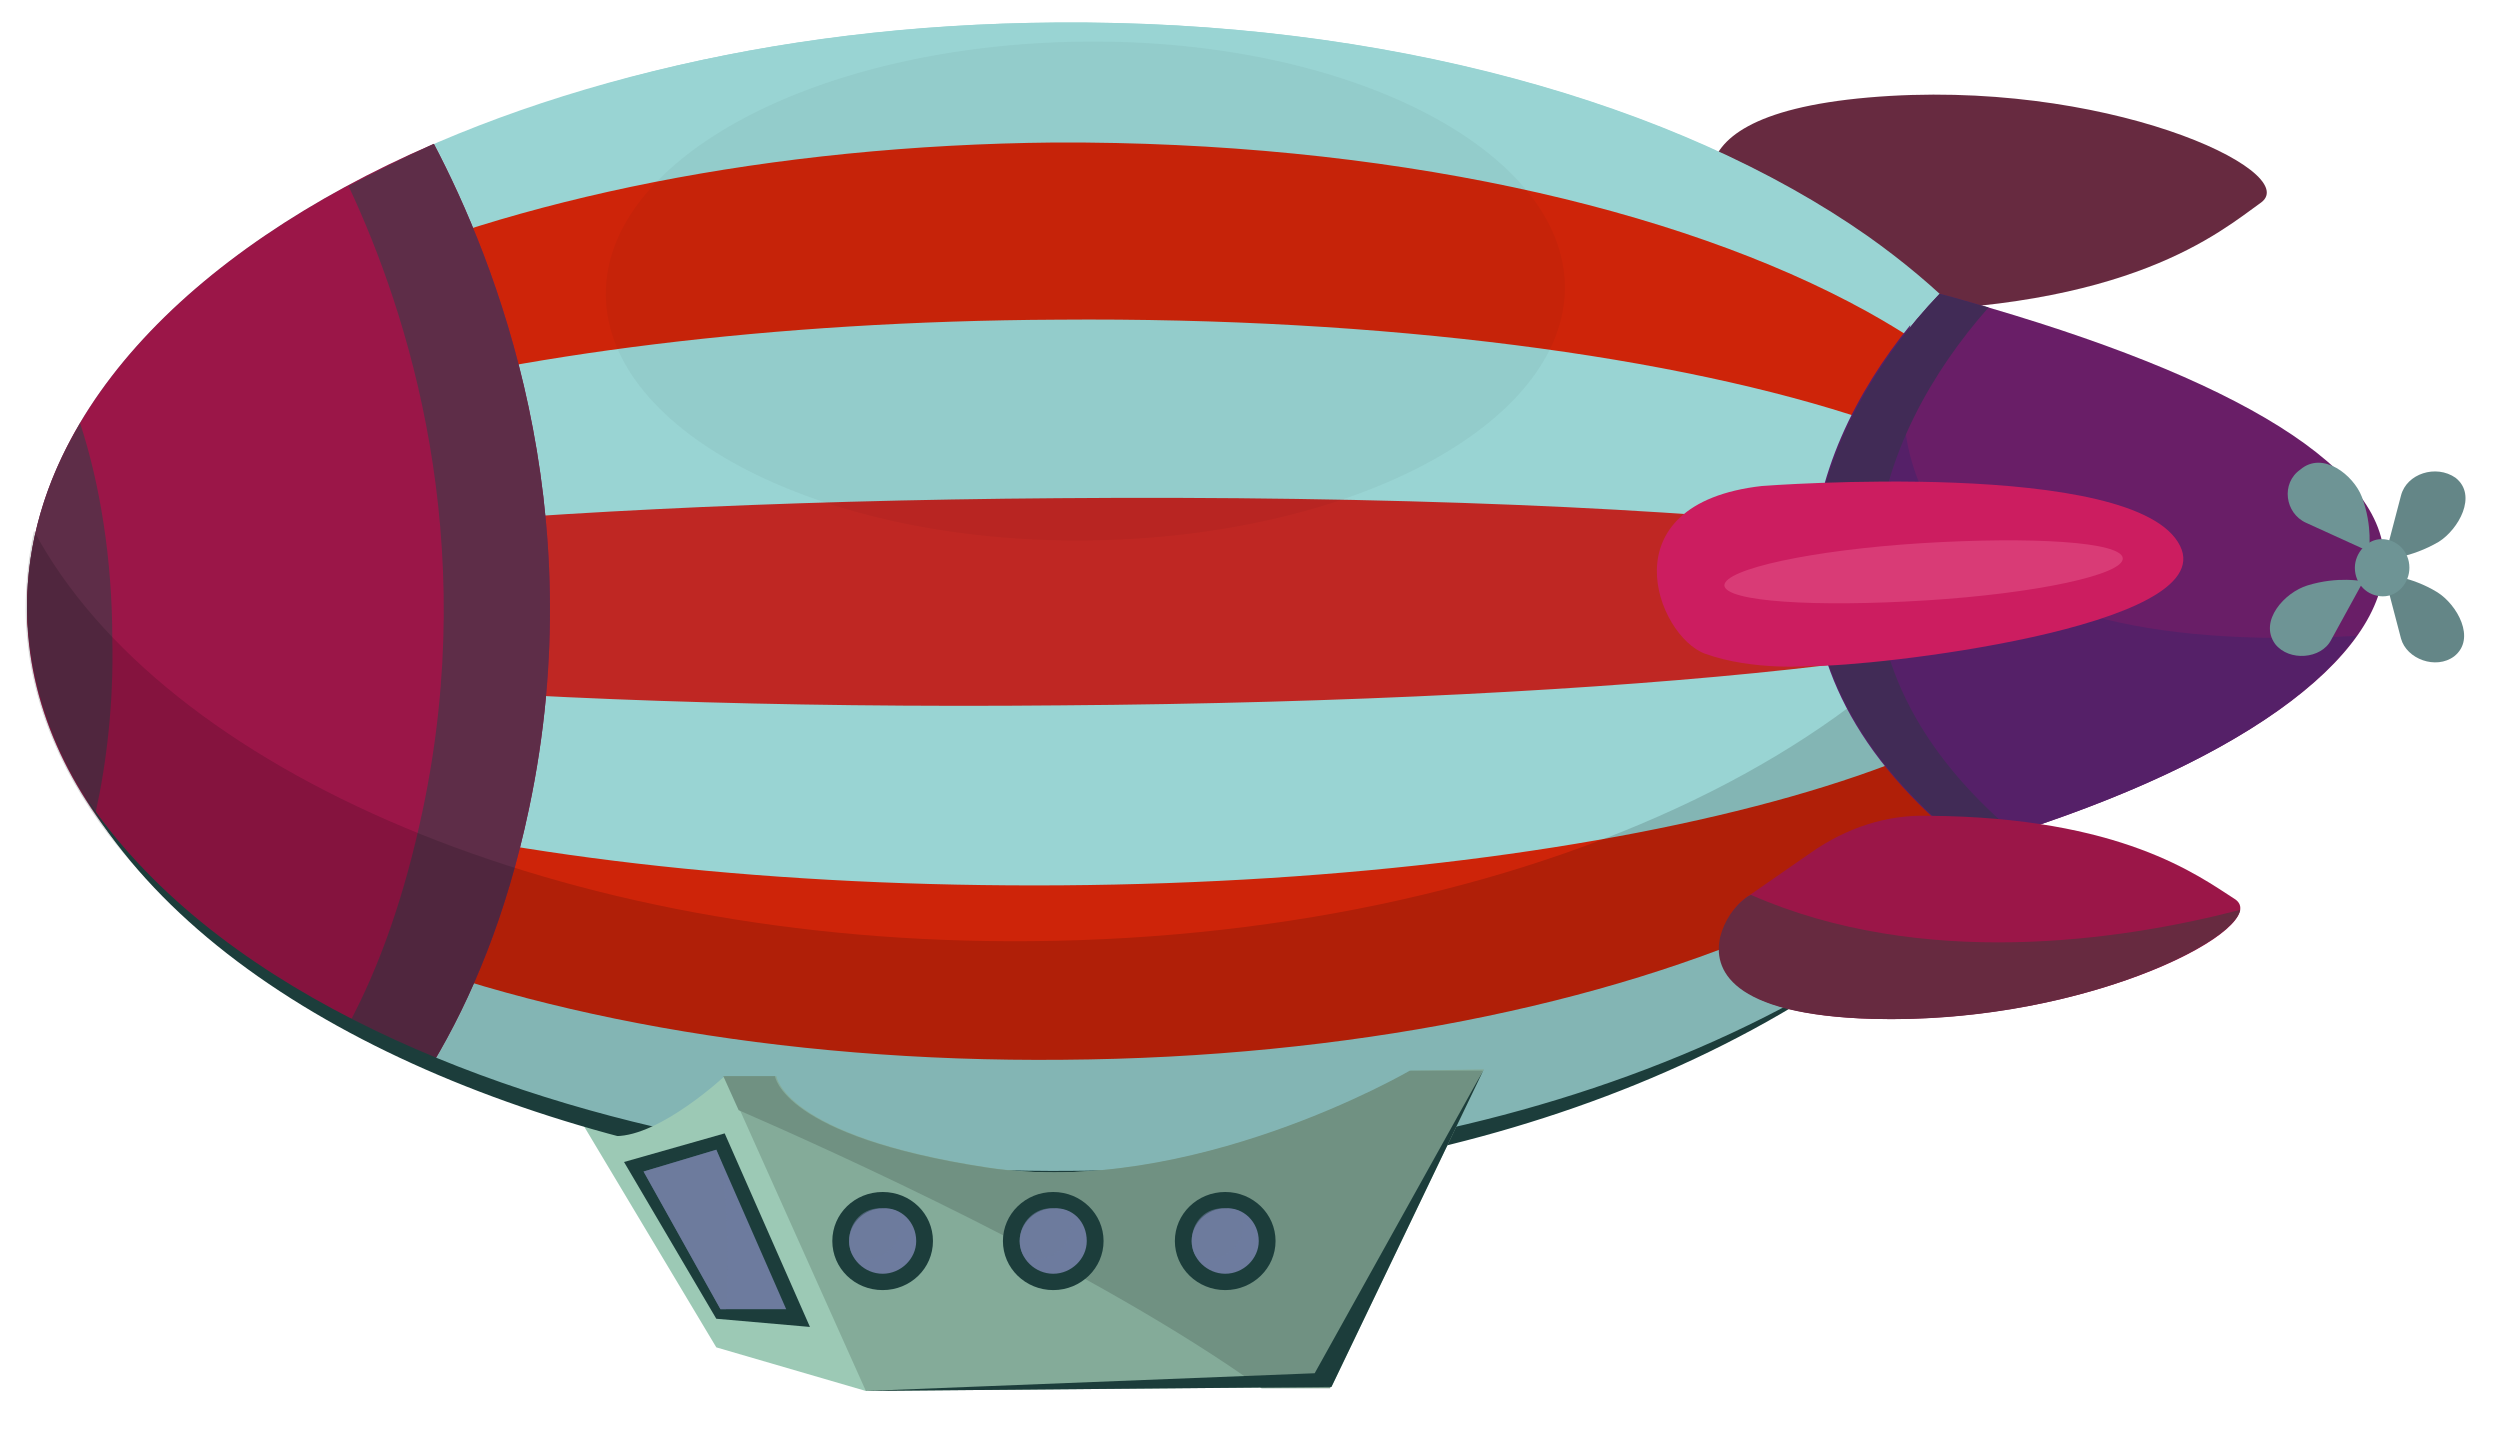 <svg width="54" height="31" viewBox="0 0 54 31" fill="none" xmlns="http://www.w3.org/2000/svg">
<path d="M11.878 23.097L15.472 29.103L18.703 30.045L19.065 26.218L13.75 23.097H11.878Z" fill="#9CC9B5"/>
<path d="M40.386 6.728L37.366 4.874C37.366 4.874 35.313 2.548 40.356 2.106C45.43 1.665 49.748 3.696 48.842 4.373C47.936 5.021 46.003 6.699 40.386 6.728Z" fill="#672A40"/>
<path d="M0.583 13.176C0.644 20.094 10.67 25.6 22.991 25.511C35.312 25.423 45.248 19.741 45.188 12.822C45.157 9.908 43.346 7.229 40.356 5.109C36.249 2.224 29.907 0.428 22.81 0.487C10.459 0.575 0.523 6.257 0.583 13.176Z" fill="#99D4D3"/>
<path d="M1.248 13.058C1.308 19.977 10.67 25.6 22.961 25.511C35.282 25.423 45.218 19.741 45.157 12.822C45.127 9.908 43.315 7.229 40.326 5.109C36.218 2.224 29.877 0.428 22.78 0.487C10.458 0.575 1.217 6.139 1.248 13.058Z" fill="#99D4D3"/>
<path d="M0.584 13.176C0.644 18.652 10.64 23.009 22.961 22.891C35.283 22.803 45.218 18.269 45.158 12.822C45.128 10.497 43.346 8.406 40.326 6.728C36.219 4.461 29.877 3.048 22.78 3.078C10.489 3.195 0.553 7.7 0.584 13.176Z" fill="#CE2409"/>
<path d="M0.584 13.176C0.614 16.561 10.61 19.211 22.931 19.123C35.252 19.034 45.188 16.208 45.158 12.822C45.158 11.409 43.346 10.084 40.356 9.083C36.249 7.7 29.937 6.846 22.84 6.905C10.519 6.964 0.553 9.79 0.584 13.176Z" fill="#99D4D3"/>
<path d="M0.583 13.176C0.583 14.412 10.579 15.354 22.901 15.236C35.222 15.148 45.188 14.059 45.158 12.822C45.158 12.292 43.376 11.821 40.356 11.468C36.279 10.968 29.937 10.703 22.84 10.761C10.549 10.85 0.583 11.91 0.583 13.176Z" fill="#BF2723"/>
<path d="M0.583 13.176C0.553 9.083 3.996 5.433 9.371 3.107C10.7 5.639 12.814 10.938 11.425 17.474C10.942 19.77 10.187 21.566 9.341 22.979C4.056 20.742 0.613 17.209 0.583 13.176Z" fill="#9B1648"/>
<path d="M9.13 17.503C10.368 11.645 8.828 6.787 7.529 4.02C8.133 3.696 8.737 3.401 9.371 3.107C10.7 5.639 12.814 10.938 11.425 17.474C10.942 19.77 10.187 21.566 9.341 22.979C8.707 22.714 8.103 22.42 7.529 22.126C8.194 20.889 8.737 19.358 9.13 17.503Z" fill="#5E2D48"/>
<path d="M2.063 17.562C1.127 16.208 0.614 14.706 0.583 13.146C0.583 11.733 0.976 10.408 1.731 9.142C2.154 10.438 2.426 12.057 2.426 13.823C2.456 15.177 2.305 16.473 2.063 17.562Z" fill="#5E2D48"/>
<path opacity="0.4" d="M22.267 20.329C33.531 20.241 42.832 15.472 44.252 9.348C44.825 10.437 45.158 11.615 45.158 12.822C45.218 19.741 35.282 25.423 22.961 25.511C10.64 25.599 0.614 20.094 0.553 13.175C0.553 12.587 0.614 12.027 0.734 11.468C3.513 16.649 12.12 20.418 22.267 20.329Z" fill="black" fill-opacity="0.37"/>
<path d="M40.175 20.801C28.337 29.192 7.046 26.159 1.822 17.18C4.54 21.272 10.157 23.539 15.049 24.54C23.173 26.159 33.139 25.276 40.175 20.801Z" fill="#1C3D3B"/>
<path d="M51.499 12.086C51.53 14.206 48.359 16.591 42.53 18.298C37.124 14.029 39.238 9.113 41.896 6.345C47.876 7.964 51.469 9.966 51.499 12.086Z" fill="#691E67"/>
<path d="M50.896 13.735C49.718 15.384 46.879 17.032 42.5 18.298C37.517 14.353 38.937 9.878 41.262 7.022C40.658 9.967 41.322 14.265 50.896 13.735Z" fill="#552068"/>
<path d="M41.896 6.345C42.258 6.434 42.621 6.551 42.953 6.64C40.507 9.407 38.755 13.97 43.527 18.004C43.195 18.092 42.893 18.21 42.53 18.298C37.124 14.029 39.238 9.142 41.896 6.345Z" fill="#412B56"/>
<path d="M51.862 10.702L51.499 12.086C51.499 12.086 52.073 12.057 52.677 11.703C53.1 11.438 53.523 10.702 53.04 10.32C52.617 10.025 51.983 10.231 51.862 10.702Z" fill="#648687"/>
<path d="M51.862 13.794L51.499 12.41C51.499 12.41 52.073 12.44 52.647 12.793C53.07 13.058 53.493 13.794 53.01 14.177C52.617 14.471 51.983 14.236 51.862 13.794Z" fill="#648687"/>
<path d="M50.865 12.263C50.865 12.616 51.137 12.881 51.469 12.881C51.801 12.881 52.043 12.587 52.043 12.263C52.043 11.909 51.771 11.645 51.439 11.645C51.137 11.645 50.865 11.939 50.865 12.263Z" fill="#6E9495"/>
<path d="M49.808 11.291L51.167 11.91C51.167 11.91 51.258 11.38 51.016 10.732C50.835 10.261 50.17 9.731 49.687 10.143C49.264 10.438 49.355 11.085 49.808 11.291Z" fill="#6E9495"/>
<path d="M50.352 13.823L51.047 12.557C51.047 12.557 50.503 12.44 49.839 12.646C49.355 12.793 48.782 13.411 49.144 13.912C49.446 14.294 50.141 14.236 50.352 13.823Z" fill="#6E9495"/>
<path d="M39.117 18.416L37.759 19.358C37.426 19.594 37.245 19.918 37.185 20.3C37.064 20.977 37.457 21.919 40.446 22.008C45.218 22.126 49.144 19.976 48.268 19.417C47.483 18.916 45.822 17.651 41.654 17.621C40.748 17.592 39.873 17.886 39.117 18.416Z" fill="#9B1648"/>
<path d="M37.759 19.358L37.819 19.329C41.504 20.948 45.792 20.33 48.389 19.652C48.238 20.418 44.675 22.125 40.447 22.008C37.336 21.919 37.004 20.918 37.155 20.241C37.246 19.888 37.457 19.564 37.759 19.358Z" fill="#672A40"/>
<path d="M38.061 10.497C38.061 10.497 46.154 9.878 47.09 11.792C47.966 13.559 40.356 14.412 39.148 14.383C39.148 14.383 37.88 14.501 36.823 14.118C35.796 13.735 34.679 10.879 38.061 10.497Z" fill="#CC1D60"/>
<path d="M15.653 23.244C15.653 23.244 14.264 24.54 13.297 24.54L16.136 25.776H17.223L15.653 23.244Z" fill="#9CC9B5"/>
<path d="M32.051 23.097L28.759 29.957L18.703 30.045L15.653 23.244H16.77C16.77 23.244 16.921 24.54 21.33 25.217C25.739 25.894 30.481 23.127 30.481 23.127L32.051 23.097Z" fill="#84AB99"/>
<path d="M30.45 23.127C30.45 23.127 25.709 25.894 21.3 25.217C16.891 24.54 16.74 23.244 16.74 23.244H15.623L15.955 23.98C17.918 24.834 23.686 27.425 27.249 29.986H28.729L32.021 23.127H30.45Z" fill="#709182"/>
<path d="M20.152 26.806C20.152 27.395 19.669 27.866 19.065 27.866C18.461 27.866 17.978 27.395 17.978 26.806C17.978 26.218 18.461 25.747 19.065 25.747C19.669 25.747 20.152 26.218 20.152 26.806Z" fill="#1C3D3B"/>
<path d="M19.79 26.807C19.79 27.189 19.458 27.513 19.065 27.513C18.672 27.513 18.34 27.189 18.34 26.807C18.34 26.424 18.672 26.1 19.065 26.1C19.458 26.071 19.79 26.394 19.79 26.807Z" fill="#6D7B9E"/>
<path opacity="0.56" d="M18.34 26.807C18.34 26.924 18.37 27.042 18.431 27.13C18.521 27.16 18.612 27.189 18.733 27.189C19.125 27.189 19.458 26.866 19.458 26.483C19.458 26.365 19.427 26.247 19.367 26.159C19.276 26.129 19.186 26.1 19.065 26.1C18.642 26.071 18.34 26.394 18.34 26.807Z" fill="#6D7B9E"/>
<path d="M22.75 27.866C23.35 27.866 23.837 27.392 23.837 26.806C23.837 26.221 23.35 25.747 22.75 25.747C22.149 25.747 21.663 26.221 21.663 26.806C21.663 27.392 22.149 27.866 22.75 27.866Z" fill="#1C3D3B"/>
<path d="M23.474 26.807C23.474 27.189 23.142 27.513 22.75 27.513C22.357 27.513 22.025 27.189 22.025 26.807C22.025 26.424 22.357 26.1 22.75 26.1C23.172 26.071 23.474 26.394 23.474 26.807Z" fill="#6D7B9E"/>
<path opacity="0.56" d="M22.025 26.807C22.025 26.924 22.055 27.042 22.116 27.13C22.206 27.16 22.297 27.189 22.418 27.189C22.81 27.189 23.142 26.866 23.142 26.483C23.142 26.365 23.112 26.247 23.052 26.159C22.961 26.129 22.87 26.1 22.75 26.1C22.357 26.071 22.025 26.394 22.025 26.807Z" fill="#6D7B9E"/>
<path d="M26.465 27.866C27.065 27.866 27.552 27.392 27.552 26.806C27.552 26.221 27.065 25.747 26.465 25.747C25.864 25.747 25.377 26.221 25.377 26.806C25.377 27.392 25.864 27.866 26.465 27.866Z" fill="#1C3D3B"/>
<path d="M27.189 26.807C27.189 27.189 26.857 27.513 26.465 27.513C26.072 27.513 25.74 27.189 25.74 26.807C25.74 26.424 26.072 26.1 26.465 26.1C26.857 26.071 27.189 26.394 27.189 26.807Z" fill="#6D7B9E"/>
<path opacity="0.56" d="M25.74 26.807C25.74 26.924 25.77 27.042 25.83 27.13C25.921 27.16 26.012 27.189 26.132 27.189C26.525 27.189 26.857 26.866 26.857 26.483C26.857 26.365 26.827 26.247 26.767 26.159C26.676 26.129 26.585 26.1 26.465 26.1C26.042 26.071 25.74 26.394 25.74 26.807Z" fill="#6D7B9E"/>
<path d="M13.479 25.099L15.653 24.481L17.495 28.662L15.472 28.485L13.479 25.099Z" fill="#1C3D3B"/>
<path d="M13.901 25.305L15.562 28.279H16.982L15.472 24.834L13.901 25.305Z" fill="#6D7B9E"/>
<path opacity="0.56" d="M15.592 25.128L15.472 24.834L13.901 25.305L15.562 28.279H15.683C15.774 27.278 15.683 25.953 15.592 25.128Z" fill="#6D7B9E"/>
<path d="M37.246 12.646C37.276 12.999 39.209 13.117 41.594 12.969C43.98 12.822 45.883 12.41 45.852 12.057C45.822 11.703 43.889 11.586 41.504 11.733C39.148 11.88 37.246 12.292 37.246 12.646Z" fill="#D93B76"/>
<path opacity="0.39" d="M13.086 6.375C13.116 9.348 17.767 11.733 23.475 11.674C29.182 11.615 33.803 9.172 33.803 6.198C33.773 3.225 29.122 0.84 23.414 0.899C17.676 0.958 13.056 3.401 13.086 6.375Z" fill="black" fill-opacity="0.11"/>
<path d="M32.051 23.097L28.759 29.957L18.703 30.045L28.397 29.662L32.051 23.097Z" fill="#1C3D3B"/>
</svg>
